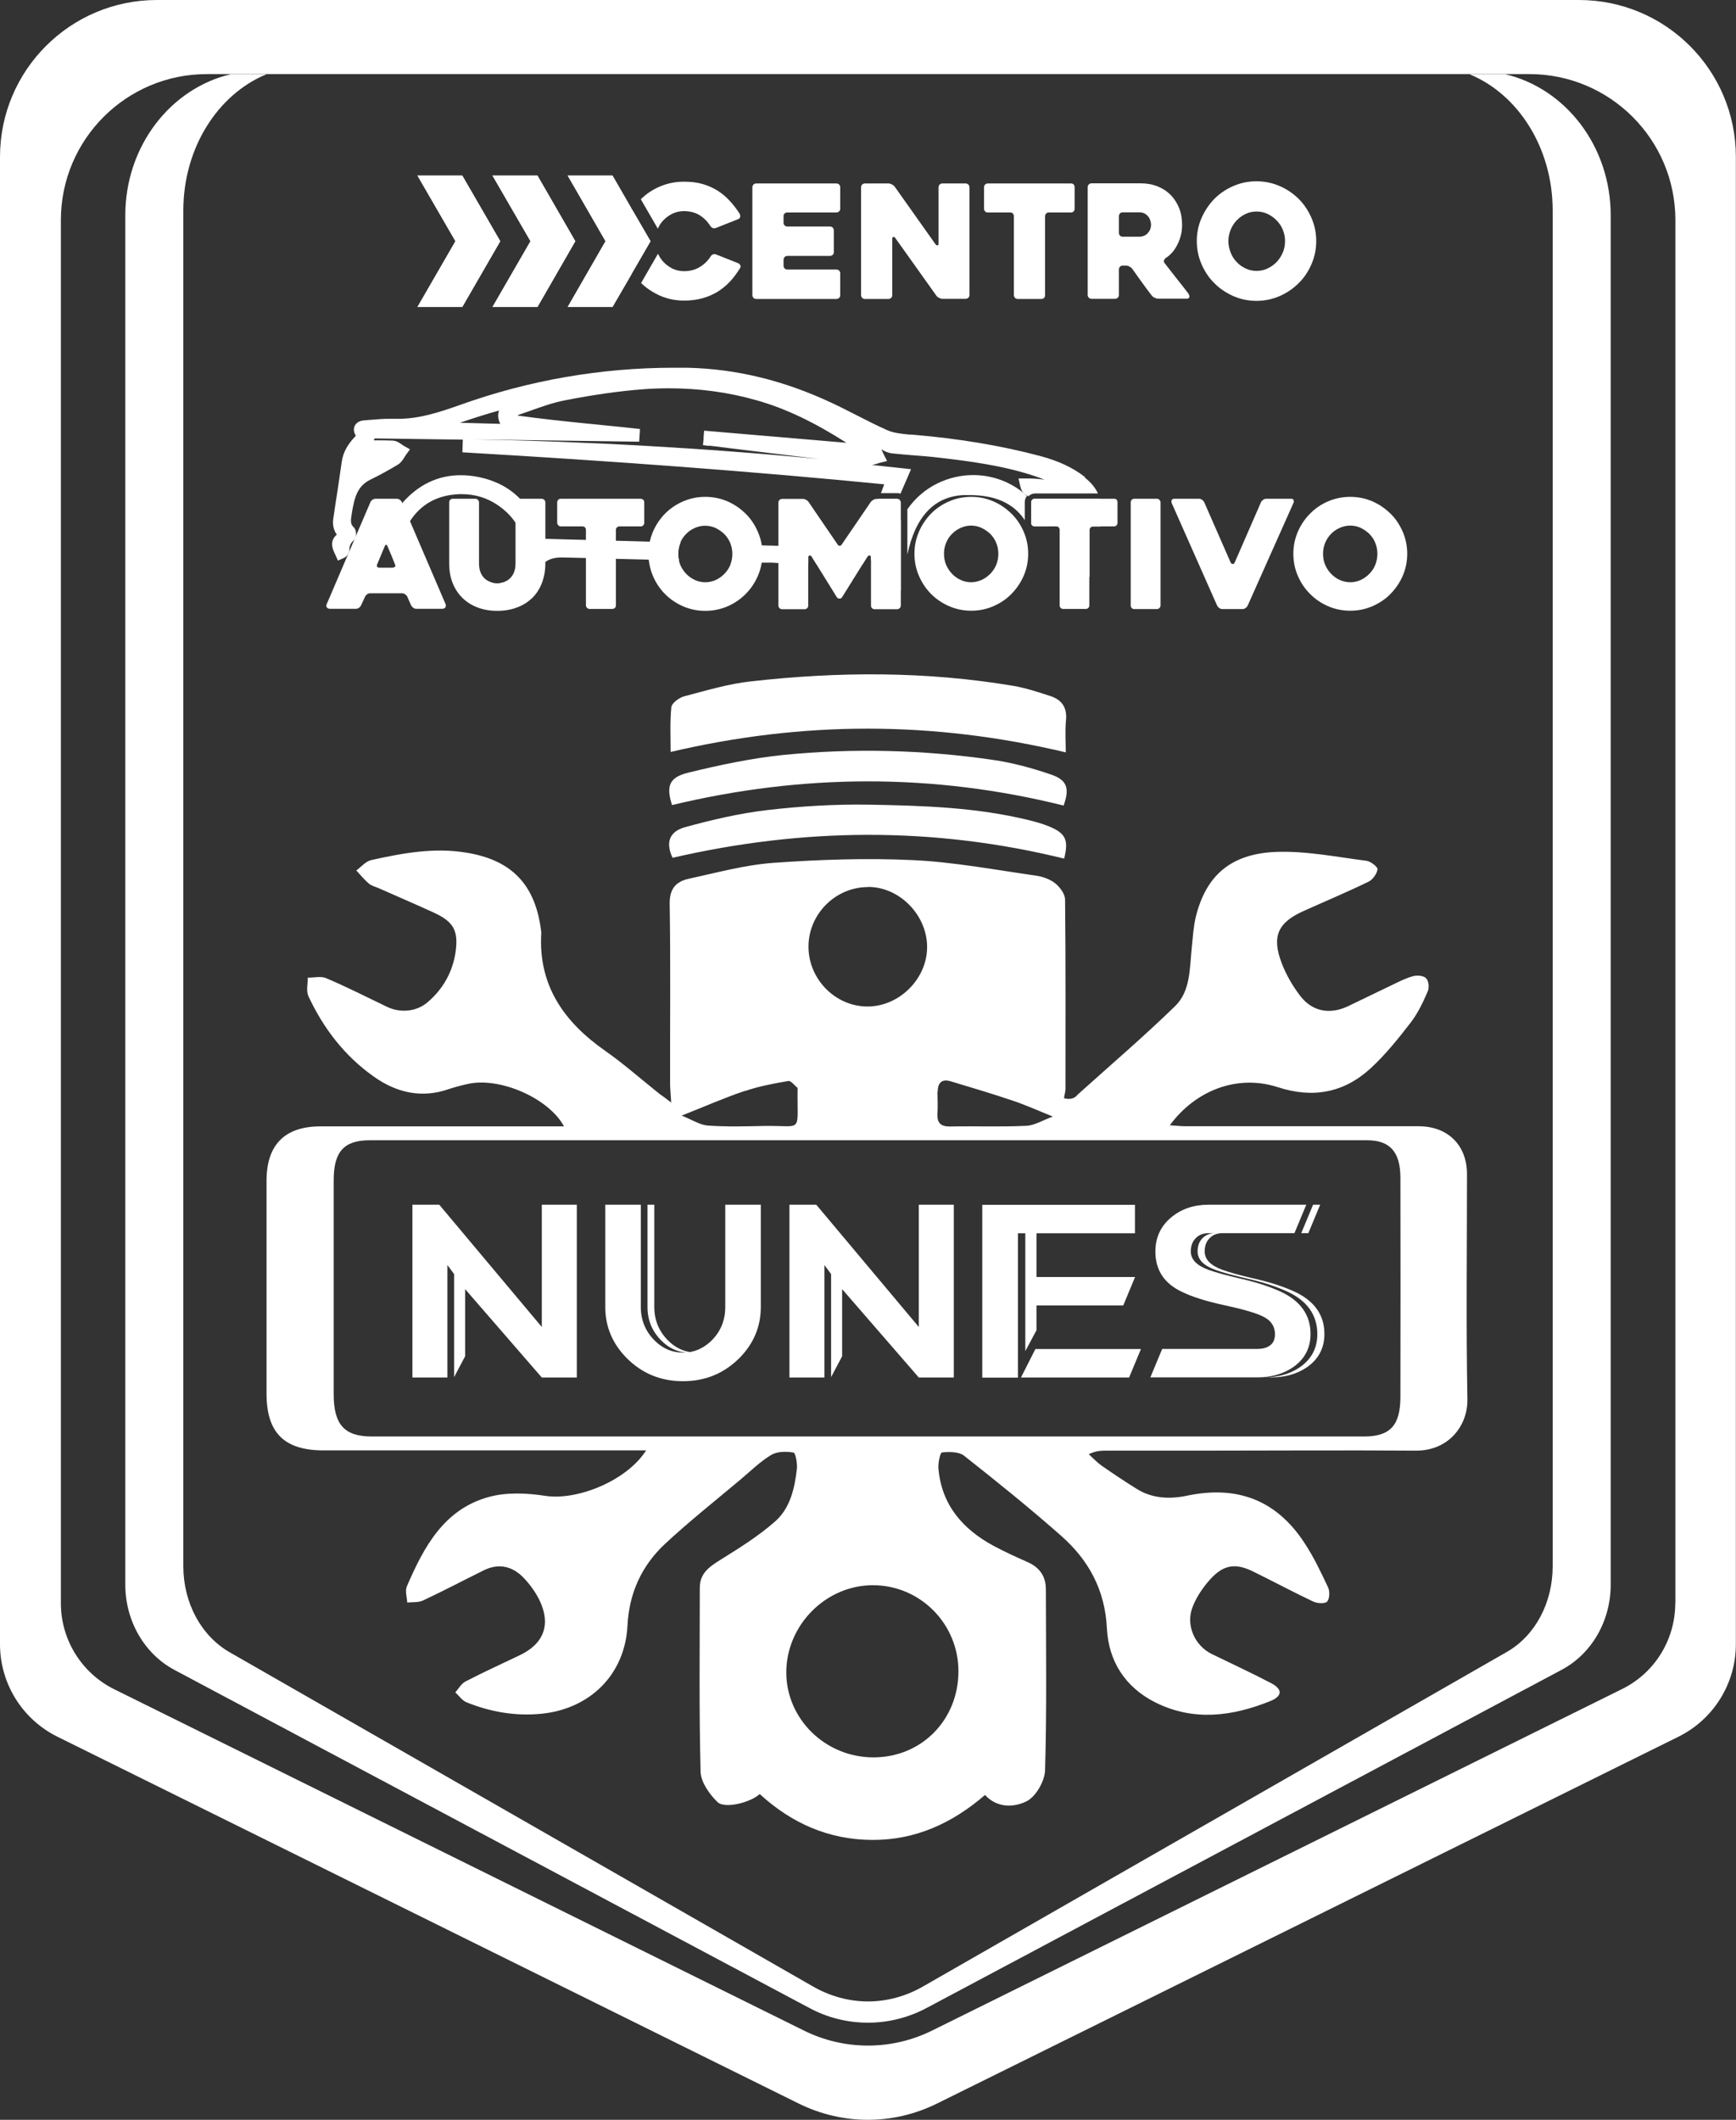 <?xml version="1.0" encoding="UTF-8"?><svg id="Layer_1" xmlns="http://www.w3.org/2000/svg" viewBox="0 0 127.46 155.64"><rect x="0" y="0" width="127.46" height="155.64" fill="#333333" stroke="none"/><defs><style>.cls-1{fill:#fff;}</style></defs><path class="cls-1" d="m33.35,93.56l-.5-.68v8.26h-2.57v-12.69h1.97l7.53,8.98v-8.98h2.57v12.69h-2.57l-5.63-6.49v4.93l-.81,1.53v-7.55Z"/><path class="cls-1" d="m50.65,99.27c.59-.1,1.12-.38,1.6-.85.67-.67,1-1.49,1-2.46v-7.51h2.61v7.51c0,1.45-.53,2.7-1.58,3.76-1.13,1.12-2.5,1.69-4.13,1.69s-3-.56-4.13-1.69c-1.05-1.06-1.58-2.31-1.58-3.76v-7.51h2.61v7.51c0,.97.34,1.79,1.01,2.46.6.6,1.29.89,2.08.89.08,0,.17,0,.25,0-.69-.06-1.31-.35-1.84-.89-.67-.67-1.01-1.49-1.01-2.46v-7.51h.5v7.51c0,.97.34,1.79,1.01,2.46.47.47,1,.75,1.59.85Z"/><path class="cls-1" d="m61.03,93.56l-.5-.68v8.26h-2.57v-12.69h1.97l7.53,8.98v-8.98h2.57v12.69h-2.57l-5.63-6.49v4.93l-.81,1.53v-7.55Z"/><path class="cls-1" d="m75.29,90.55h-.55v10.6h-2.62v-12.69h11.21v2.09h-7.23v3.21h7.24l-.87,2.09h-6.37v1.82l-.82,1.53v-8.65Zm.73,8.5l-1.06,2.09h7.94l.87-2.09h-7.75Z"/><path class="cls-1" d="m95.91,88.45l-.87,2.09h-6.29c-.4,0-.72.12-.96.37-.24.24-.36.57-.36.97,0,.59.43,1.03,1.29,1.35.52.19,1.32.41,2.4.66,1.09.25,2.02.55,2.81.9,1.55.69,2.32,1.77,2.29,3.23-.02.98-.44,1.77-1.26,2.35-.74.51-1.62.76-2.65.76h-7.85l.87-2.09h6.98c.38,0,.68-.08.9-.23.26-.17.39-.44.4-.81.01-.63-.31-1.09-.96-1.38-.54-.25-1.46-.51-2.76-.79-1.29-.28-2.33-.6-3.11-.98-1.3-.61-1.95-1.6-1.95-2.96,0-1.04.4-1.89,1.2-2.54.74-.6,1.65-.9,2.72-.9h7.16Zm-6.14,2.09c-.4,0-.72.12-.96.37-.24.24-.36.57-.36.97,0,.59.43,1.03,1.29,1.35.52.19,1.32.41,2.4.66,1.09.25,2.02.55,2.81.9,1.55.69,2.32,1.77,2.29,3.23-.02.98-.44,1.77-1.26,2.35-.74.51-1.62.76-2.65.76h-.52c1.03,0,1.91-.25,2.65-.76.82-.58,1.24-1.36,1.26-2.35.02-1.46-.74-2.54-2.29-3.23-.79-.35-1.72-.65-2.81-.9-1.09-.25-1.89-.47-2.4-.66-.86-.31-1.29-.76-1.29-1.35,0-.41.12-.73.36-.97.24-.25.56-.37.96-.37h.52Zm6.64-2.09h.52l-.87,2.09h-.52l.87-2.09Z"/><path class="cls-1" d="m79.64,35.01c-.86-.67-1.91-1.16-3.2-1.51-2.92-.78-6.02-1.3-9.49-1.59h-.17c-.56-.06-1.14-.11-1.6-.31-.77-.34-1.54-.73-2.28-1.11-.58-.29-1.17-.6-1.77-.88-3.57-1.68-7.07-2.53-10.69-2.61-.33,0-.66,0-1,0-2.64,0-5.28.23-7.89.68-2.61.45-5.2,1.13-7.74,2.04-1.58.56-3.02,1.03-4.57,1.03-.12,0-.23,0-.35,0-.11,0-.22,0-.34,0-.42,0-.84.03-1.25.07-.16.01-.32.02-.49.04-.15,0-.57.04-.75.38-.07.12-.15.37.04.71,0,.01.02.03.02.04,0,.02-.04.06-.1.12-.54.58-.84,1.15-.93,1.81-.09.66-.2,1.32-.29,1.98-.12.74-.23,1.5-.34,2.26-.04.32.02.77.27,1.09-.57.49-.3,1.08-.15,1.4l.04.08.19.43.43-.19c.24-.11.4-.34.41-.6,0-.29.1-.49.29-.67.16-.14.2-.35.2-.5,0-.15-.03-.36-.19-.51-.22-.21-.21-.44-.13-.94.19-1.18.4-2.06,1.37-2.53.66-.32,1.35-.7,2.03-1.11.23-.14.36-.36.47-.53.03-.06.07-.11.1-.16l.31-.43-.46-.26c-.05-.03-.1-.06-.15-.1-.17-.12-.37-.26-.65-.28-.29-.01-.6-.02-.99-.02-.14,0-.27,0-.41,0l.07-.14,6.47.09-.03.93c11.36.66,21.5,1.42,30.97,2.35l-.24.65h1.21c.07,0,.15,0,.22.04l.02-.04.51-1.18.25-.58-.63-.07c-.74-.08-1.49-.16-2.23-.24.12-.02.24-.06.35-.09.06-.02.12-.04.18-.06l.57-.14-.26-.52c-.03-.06-.06-.13-.09-.19-.02-.05-.05-.1-.07-.15.02.01.04.03.07.04.17.1.44.23.73.26.48.05.96.09,1.44.13.65.05,1.32.1,1.97.18,2.28.26,4.71.58,7.04,1.35.24.08.48.17.73.27-.42-.06-.82-.09-1.24-.09h-.67s.13.57.13.57c.05.21.14.47.39.62.07.04.13.08.2.12.15-.14.32-.21.51-.21h4.6c-.19-.42-.5-.8-.93-1.14Zm-45.87-3.97c.96-.33,1.91-.63,2.87-.9-.06.17-.07.33-.06.45.01.2.07.37.15.53l-2.96-.08Zm18.28,1.68l.44.05c.31.04.63.08.95.12l1.81.22c1.61.2,3.25.39,4.89.59-8.5-.81-17.05-1.29-25.48-1.44l12.27.17.06-.93c-.83-.1-1.68-.18-2.49-.26-.53-.06-1.06-.11-1.59-.16-1.47-.15-3.17-.33-4.85-.56-.01,0-.03-.02-.05-.03.01,0,.02-.02.03-.02.24-.08.51-.18.78-.27.89-.32,1.81-.65,2.72-.82,2.12-.41,3.97-.67,5.67-.8.64-.05,1.28-.07,1.91-.07,2.21,0,4.38.29,6.43.88,2.1.59,4.22,1.6,6.6,3.12l-9.99-.85-.46-.04-.04.46v.15s-.05.45-.05.45l.45.06Zm13.83,3.91h-1.39l-1.45,3.81h0c-.25-.03-.51-.07-.76-.1-.56-.07-1.13-.15-1.71-.16-1.14-.04-2.28-.07-3.41-.11-.15,0-.31,0-.47-.01-.25,0-.5-.01-.75-.02h-.07l-1.52-.05h-.48s0,1.27,0,1.27h.46s1.61.05,1.61.05h.75s.47.03.47.03l2.19.05v-.49c0-.07.03-.11.1-.12.07,0,.12.02.15.08l.34.55h.11c.37.01.73.01,1.09.01.31,0,.62,0,.93,0h1.27l.35-.56c.04-.06.1-.08.16-.08.07,0,.1.05.1.12v.26l.04-.09,1.92-4.42s-.02,0-.03,0Zm14.85,0h-4.76s-.04,0-.06,0c.07.04.14.08.21.13.97.58,1.97,1.17,2.99,1.72.18.1.37.21.41.25,0,.01.01.1-.03.4,0,.04,0,.07-.01.11-.25-.1-.49-.19-.71-.29-.19-.08-.36-.13-.51-.13-.18,0-.34.06-.45.17v1.58c.04.16.09.32.14.47.05.17.1.35.15.52l.08.29.3.04.11.02h.11s.01.01.01.01h0s-.2.51-.2.51l.52.13c.12.03.23.05.33.05.29,0,.49-.11.64-.25v-3.44c0-.07.02-.14.07-.19.05-.05.12-.07.19-.07h.53c0-.24,0-.49.01-.73,0-.17,0-.35,0-.52,0-.28-.02-.54-.08-.78Z"/><path class="cls-1" d="m49.95,39.87c-.1.25-.15.52-.15.79,0,.17.02.33.06.49h-.37c-.62-.02-1.25-.04-1.87-.06-.81-.02-1.62-.04-2.42-.06-.73-.02-1.46-.04-2.19-.06-.56-.01-1.12-.03-1.68-.04h-.1c-.49,0-.86.1-1.18.32-.04.02-.07.05-.11.08-.11.08-.22.15-.35.22-.06.03-.12.07-.19.11l-.68.39-.02-.79c-.04-1.13-.32-2.08-.84-2.87-.35-.52-.8-.96-1.37-1.34-.77-.51-1.64-.77-2.6-.77-.15,0-.3,0-.45.02-1.44.12-2.56.77-3.33,1.95-.25.38-.46.81-.64,1.31l-.11.31h-1.25l.16-.59c.2-.75.56-1.48,1.01-2.05.08-.11.17-.21.26-.3,1.18-1.35,2.62-2.04,4.29-2.04.45,0,.92.05,1.39.15,1.2.26,2.19.79,2.95,1.57.7.72,1.22,1.65,1.51,2.79.02.08.04.12.05.14.02,0,.07.01.15.02.06,0,.12,0,.17,0,.99.03,1.98.06,2.96.08.73.02,1.46.04,2.19.06.83.02,1.66.05,2.5.07.6.01,1.21.03,1.82.05h.44s0,.03,0,.04Z"/><path class="cls-1" d="m66.14,38.2v5.12l-.16.89-.38-3.1c-.12-.98.08-2,.54-2.91Z"/><path class="cls-1" d="m75.39,36.43c-.1.13-.15.28-.15.45v1.31c-.81-1.23-2.16-1.84-4.05-1.84-.14,0-.29,0-.44,0-2.15.1-3.54,1.57-4.13,4.37v-3.33c.56-.8,1.32-1.47,2.23-1.91.81-.39,1.7-.6,2.6-.6,1.47,0,2.87.54,3.95,1.53Z"/><path class="cls-1" d="m75.78,38.57c-.05-.05-.07-.11-.07-.19v-1.5s0-.08.02-.12c.5.53.9,1.19,1.17,1.89h-.93c-.07,0-.14-.03-.19-.08Z"/><path class="cls-1" d="m32.73,44.39l-2.63-6.13-.57-1.33-.03-.07c-.03-.07-.08-.12-.15-.17-.07-.05-.15-.07-.22-.07h-1.55c-.08,0-.16.02-.23.07-.07.05-.12.1-.15.17l-3.21,7.49c-.03.06-.04.11-.03.15,0,.05.02.08.05.11.02.03.06.05.1.07.04.01.08.02.12.02h1.9c.07,0,.15-.02.22-.07.07-.05.12-.1.15-.17l.31-.66c.03-.07.08-.12.15-.17.07-.05.15-.07.23-.07h2.33c.07,0,.15.02.22.07.07.05.13.11.16.17l.29.66c.04.07.09.12.16.17.07.05.15.07.22.07h1.89c.12,0,.2-.04.24-.11.04-.07.05-.14.02-.21Zm-3.73-2.78s-.08.07-.16.07h-.98c-.08,0-.14-.02-.17-.07-.03-.05-.03-.1,0-.17l.56-1.34c.03-.07.06-.1.1-.1s.07.03.1.1c.09.22.18.44.29.69.1.25.19.46.26.65.04.07.04.13,0,.17Z"/><path class="cls-1" d="m39.96,36.7c-.05-.05-.11-.08-.19-.08h-1.66c-.07,0-.14.03-.19.08s-.07.11-.07.19v4.48c0,.29-.05.52-.14.72-.09.19-.21.33-.34.44-.14.11-.28.18-.44.23-.15.04-.29.07-.42.07s-.27-.02-.42-.07c-.15-.05-.3-.12-.44-.23-.14-.11-.25-.25-.34-.44-.09-.19-.14-.43-.14-.72v-4.48c0-.07-.03-.14-.08-.19-.05-.05-.11-.08-.18-.08h-1.67c-.07,0-.14.03-.19.08-.05.05-.07.11-.07.19v4.48c0,.52.08,1,.25,1.43.17.43.41.79.72,1.1.31.3.68.54,1.11.7.44.17.92.25,1.45.25s1.01-.08,1.45-.25c.44-.16.81-.4,1.12-.7.31-.3.54-.67.71-1.1.16-.43.25-.9.25-1.43v-4.48c0-.07-.03-.14-.08-.19Z"/><path class="cls-1" d="m47.21,36.69c-.05-.05-.11-.07-.19-.07h-5.84c-.07,0-.14.02-.19.07-.05.06-.08.12-.08.19v1.5c0,.07.03.14.08.19.05.05.11.08.19.08h1.57c.08,0,.15.02.2.07.05.05.07.12.07.19v5.53c0,.07.03.14.08.19.05.05.11.08.19.08h1.66c.08,0,.15-.03.2-.08.05-.05.07-.11.07-.19v-5.53c0-.07.03-.14.08-.19.05-.05.11-.07.19-.07h1.55c.08,0,.15-.03.19-.08.05-.05.07-.11.07-.19v-1.5c0-.07-.02-.14-.07-.19Z"/><path class="cls-1" d="m55.93,40.03c-.05-.35-.15-.67-.29-.99-.22-.51-.52-.96-.9-1.33s-.82-.68-1.33-.9c-.51-.22-1.05-.33-1.63-.33s-1.11.11-1.62.33c-.51.22-.95.52-1.33.9-.37.38-.67.82-.89,1.33-.1.24-.18.49-.24.74-.06.29-.09.58-.09.88,0,.15,0,.29.02.44.05.42.15.81.31,1.19.22.51.52.96.89,1.33.38.38.82.68,1.33.9.51.22,1.05.33,1.62.33s1.12-.11,1.63-.33c.51-.22.95-.52,1.33-.9s.68-.82.9-1.33c.14-.31.23-.64.29-.99.03-.21.05-.42.05-.64s-.01-.43-.05-.64Zm-2.3,1.43c-.1.25-.25.47-.43.66-.19.19-.4.35-.64.46-.24.11-.51.17-.78.17s-.53-.06-.77-.17c-.24-.11-.46-.27-.64-.46-.18-.19-.32-.41-.43-.66-.04-.1-.07-.2-.09-.3-.04-.16-.06-.32-.06-.49,0-.27.05-.54.15-.79,0,0,0-.01,0-.02.1-.24.24-.46.42-.64.18-.19.39-.34.64-.45.24-.11.5-.17.77-.17s.53.06.78.17c.24.12.45.27.64.45.18.19.33.41.43.66.1.25.15.52.15.79s-.05.55-.15.8Z"/><path class="cls-1" d="m66.07,36.7s-.09-.07-.15-.07c0,0-.02,0-.03,0h-1.54c-.07,0-.15.02-.23.07-.08.05-.15.1-.19.16l-2.13,3.12c-.04.06-.08.09-.15.09s-.11-.03-.15-.09l-2.13-3.12c-.04-.06-.09-.11-.18-.16-.08-.04-.15-.07-.23-.07h-1.54c-.07,0-.14.03-.19.08s-.08.11-.08.19v7.56c0,.07.03.14.08.19s.11.08.19.08h1.66c.07,0,.14-.03.19-.08.05-.05.07-.11.07-.19v-3.56c0-.07.03-.11.1-.12.07,0,.12.02.15.08l.34.55,1.52,2.45c.04.06.11.09.19.09s.14-.03.18-.09l1.52-2.44.35-.56c.04-.06.1-.08.16-.08.07,0,.1.05.1.12v3.56c0,.07.02.14.07.19s.12.08.19.08h1.66c.07,0,.14-.03.19-.08s.08-.11.08-.19v-7.56c0-.07-.03-.14-.08-.19Z"/><path class="cls-1" d="m75.16,39.04c-.22-.51-.52-.96-.9-1.33s-.82-.68-1.33-.9c-.51-.22-1.05-.33-1.62-.33s-1.12.11-1.62.33c-.51.22-.96.52-1.33.9s-.67.82-.89,1.33c-.22.51-.33,1.05-.33,1.62s.11,1.12.33,1.62c.22.51.52.96.89,1.33s.82.68,1.33.9c.51.22,1.05.33,1.62.33s1.12-.11,1.62-.33c.51-.22.96-.52,1.33-.9s.68-.82.9-1.33c.22-.51.33-1.05.33-1.62s-.11-1.12-.33-1.62Zm-2.01,2.42c-.1.25-.25.47-.43.66-.19.19-.4.35-.65.46s-.5.17-.77.17-.53-.06-.77-.17c-.24-.11-.46-.27-.64-.46-.18-.19-.32-.41-.43-.66-.1-.25-.15-.51-.15-.8s.05-.54.15-.79c.1-.25.24-.48.43-.66.18-.19.39-.34.64-.45.24-.11.5-.17.77-.17s.53.06.77.17c.24.12.46.27.65.45.18.19.33.41.43.66.1.25.15.52.15.79s-.05.55-.15.8Z"/><path class="cls-1" d="m82,36.69c-.05-.05-.11-.07-.19-.07h-5.84s-.04,0-.06,0c-.05,0-.09.03-.13.07-.02.02-.04.05-.05.07-.01.04-.02.07-.02.12v1.5c0,.07.02.14.07.19s.12.08.19.08h1.57c.08,0,.15.02.19.07.05.05.07.12.07.19v5.53c0,.07.02.14.07.19.05.05.12.08.19.08h1.66c.08,0,.15-.03.19-.08.05-.05.07-.11.07-.19v-5.53c0-.07.02-.14.07-.19.05-.05.12-.07.19-.07h1.55c.08,0,.15-.03.19-.08.05-.05.07-.11.07-.19v-1.5c0-.07-.02-.14-.07-.19Z"/><path class="cls-1" d="m85.13,36.7c-.05-.05-.11-.08-.19-.08h-1.66c-.08,0-.15.03-.19.08-.05.05-.07.11-.07.19v7.56c0,.07.02.14.07.19.05.05.11.08.19.08h1.66c.07,0,.14-.03.19-.08.05-.05.08-.11.08-.19v-7.56c0-.07-.03-.14-.08-.19Z"/><path class="cls-1" d="m94.98,36.71c-.03-.06-.09-.09-.17-.09h-1.84c-.07,0-.15.02-.22.07-.07.05-.12.11-.16.17l-1.94,4.45c-.04.07-.08.1-.14.1-.06,0-.11-.03-.15-.1l-1.95-4.45c-.04-.07-.09-.12-.16-.17-.07-.05-.15-.07-.22-.07h-1.81c-.09,0-.16.03-.19.1-.03.07-.03.14,0,.22l3.34,7.54c.04.07.09.12.16.17.07.05.15.07.22.07h1.47c.07,0,.15-.02.22-.07.07-.05.12-.1.16-.17l3.38-7.58c.03-.06.02-.12-.01-.18Z"/><path class="cls-1" d="m102.99,39.04c-.22-.51-.52-.96-.9-1.33s-.82-.68-1.33-.9c-.51-.22-1.05-.33-1.62-.33s-1.12.11-1.63.33c-.51.22-.95.52-1.32.9-.38.38-.68.82-.9,1.33-.22.51-.33,1.05-.33,1.62s.11,1.12.33,1.62c.22.51.52.96.9,1.33.37.38.82.68,1.32.9.51.22,1.05.33,1.63.33s1.11-.11,1.62-.33c.51-.22.96-.52,1.33-.9s.68-.82.9-1.33c.22-.51.33-1.05.33-1.62s-.11-1.12-.33-1.62Zm-2.01,2.42c-.1.25-.24.47-.43.66-.18.19-.4.35-.64.46s-.5.17-.77.17-.53-.06-.78-.17c-.24-.11-.45-.27-.64-.46-.18-.19-.32-.41-.43-.66-.1-.25-.15-.51-.15-.8s.05-.54.15-.79c.1-.25.25-.48.43-.66.18-.19.39-.34.64-.45.24-.11.5-.17.78-.17s.53.06.77.17c.24.12.46.27.64.45.19.19.33.41.43.66.1.25.15.52.15.79s-.05.55-.15.8Z"/><polygon class="cls-1" points="36.73 17.71 33.94 22.54 30.65 22.54 33.44 17.71 30.65 12.89 33.94 12.89 36.73 17.71"/><polygon class="cls-1" points="36.73 17.71 33.94 22.54 30.65 22.54 33.44 17.71 30.65 12.89 33.94 12.89 36.73 17.71"/><polygon class="cls-1" points="42.24 17.71 39.46 22.54 36.16 22.54 38.95 17.71 36.16 12.89 39.46 12.89 42.24 17.71"/><polygon class="cls-1" points="42.24 17.71 39.46 22.54 36.16 22.54 38.95 17.71 36.16 12.89 39.46 12.89 42.24 17.71"/><polygon class="cls-1" points="47.76 17.71 46.42 20.02 46.34 20.18 44.97 22.54 41.68 22.54 44.46 17.71 41.68 12.89 44.97 12.89 46.31 15.21 46.42 15.41 47.76 17.71"/><polygon class="cls-1" points="47.76 17.71 46.42 20.02 46.34 20.18 44.97 22.54 41.68 22.54 44.46 17.71 41.68 12.89 44.97 12.89 46.31 15.21 46.42 15.41 47.76 17.71"/><path class="cls-1" d="m54.33,15.73c-.22-.35-.47-.68-.74-.97-.27-.3-.57-.55-.9-.76-.33-.21-.7-.37-1.11-.49s-.87-.17-1.38-.17c-.62,0-1.19.12-1.74.35-.54.23-1.01.54-1.41.94l1.25,2.16c.1-.23.23-.44.4-.61.19-.2.42-.37.67-.49.26-.12.54-.19.83-.19.45,0,.83.1,1.15.29.31.19.59.46.81.81.04.06.09.11.17.14.07.03.15.03.23,0l1.64-.65c.07-.03.12-.08.14-.15.02-.07.01-.13-.02-.2Zm.02,3.75c-.02-.07-.07-.11-.14-.15l-1.64-.65c-.07-.03-.15-.03-.22,0-.07.03-.13.07-.17.14-.2.32-.47.59-.81.79-.34.21-.73.3-1.15.3-.29,0-.57-.06-.83-.18-.26-.13-.48-.29-.67-.49-.17-.18-.3-.38-.41-.61l-1.24,2.15c.4.39.88.7,1.41.94.54.23,1.12.35,1.74.35.5,0,.95-.06,1.35-.17.41-.11.78-.28,1.12-.48.33-.21.64-.46.91-.75.27-.29.51-.62.74-.99.04-.07.05-.14.02-.2Zm-7.93-4.08c-.12.19-.23.39-.32.61-.23.53-.35,1.1-.35,1.7s.11,1.17.35,1.7c.09.22.2.42.32.61l1.33-2.31-1.33-2.31Z"/><path class="cls-1" d="m57.61,15.68c.05-.06.12-.08.2-.08h3.6c.08,0,.15-.03.2-.08.06-.05.08-.12.08-.2v-1.57c0-.07-.02-.14-.08-.2-.05-.05-.12-.08-.2-.08h-5.89c-.07,0-.14.03-.2.08-.05.06-.08.12-.08.2v7.92c0,.07.03.14.08.2.06.05.12.08.2.08h5.89c.08,0,.15-.03.2-.08.06-.06.08-.12.08-.2v-1.6c0-.08-.02-.15-.08-.2-.05-.06-.12-.08-.2-.08h-3.6c-.08,0-.15-.03-.2-.08-.06-.06-.08-.12-.08-.2v-.44c0-.07.03-.14.08-.2.05-.05.12-.08.2-.08h3.13c.08,0,.15-.03.2-.08.06-.05.08-.12.08-.2v-1.6c0-.07-.03-.14-.08-.2-.05-.05-.12-.08-.2-.08h-3.13c-.08,0-.15-.03-.2-.08-.06-.06-.08-.12-.08-.2v-.49c0-.07.03-.14.08-.2Z"/><path class="cls-1" d="m71.09,13.55c-.05-.05-.12-.08-.19-.08h-1.71c-.08,0-.15.03-.2.08-.06.06-.08.12-.08.2v4.14c0,.07-.02.12-.07.13-.05,0-.1-.02-.15-.08l-3.01-4.25c-.05-.06-.11-.11-.2-.15-.08-.04-.16-.07-.24-.07h-1.74c-.07,0-.14.03-.2.08-.05.06-.08.12-.08.2v7.92c0,.07.03.14.08.2.05.05.12.08.2.08h1.73c.07,0,.14-.03.2-.08.06-.06.08-.12.08-.2v-4.14c0-.08.03-.12.07-.13.05-.01.1,0,.15.07l3.02,4.24c.05.07.11.12.2.16s.16.07.24.07h1.71c.07,0,.14-.03.2-.08.05-.06.08-.12.08-.2v-7.92c0-.07-.03-.14-.08-.2Z"/><path class="cls-1" d="m78.84,13.55c-.05-.05-.12-.08-.2-.08h-6.11c-.08,0-.15.03-.2.08-.06.06-.08.12-.08.2v1.57c0,.08.02.15.08.2.05.06.12.08.2.08h1.64c.08,0,.15.02.2.08.05.06.07.12.07.2v5.79c0,.07.03.14.08.2.06.05.12.08.2.08h1.74c.08,0,.15-.03.2-.08.05-.06.07-.12.07-.2v-5.79c0-.07.03-.14.08-.2.05-.06.12-.08.2-.08h1.62c.08,0,.15-.03.2-.08.05-.05.07-.12.07-.2v-1.57c0-.07-.02-.14-.07-.2Z"/><path class="cls-1" d="m87.3,21.62c-.25-.34-.54-.71-.87-1.12-.32-.41-.63-.81-.93-1.19-.04-.06-.06-.13-.04-.19s.06-.12.12-.17c.18-.11.35-.26.5-.43s.27-.37.38-.59c.11-.22.19-.44.25-.69.06-.24.08-.49.08-.74,0-.45-.07-.86-.22-1.23s-.36-.69-.62-.96c-.27-.27-.59-.48-.97-.63s-.79-.22-1.24-.22h-3.6c-.07,0-.14.03-.2.08-.05.06-.08.12-.08.2v7.92c0,.07.03.14.08.2.06.05.12.08.2.08h1.73c.07,0,.14-.03.2-.08.05-.06.08-.12.08-.2v-1.88c0-.07.03-.14.08-.2.06-.05.12-.08.2-.08h.25c.08,0,.16.02.24.07.08.04.15.09.2.15.24.34.48.67.72,1.01.24.33.48.66.73.98.05.06.11.11.2.15.09.04.17.07.25.07h2.15c.07,0,.13-.04.15-.11.02-.07,0-.14-.04-.2Zm-2.87-4.73c-.06.11-.13.2-.21.28-.08.07-.17.13-.28.16-.1.04-.19.05-.29.05h-1.22c-.07,0-.14-.02-.2-.08-.05-.06-.08-.12-.08-.2v-1.23c0-.07.03-.14.08-.2.06-.06.12-.08.2-.08h1.22c.16,0,.29.03.41.1s.2.15.27.24c.07.09.11.2.14.3.03.1.04.19.04.27,0,.15-.03.27-.08.38Z"/><path class="cls-1" d="m96.29,16c-.23-.53-.54-1-.94-1.4-.4-.39-.86-.71-1.4-.94-.53-.23-1.1-.35-1.7-.35s-1.17.12-1.7.35c-.53.23-1,.55-1.39.94-.39.4-.7.87-.94,1.4-.23.53-.35,1.1-.35,1.7s.12,1.17.35,1.7c.23.53.54,1,.94,1.39.39.4.86.71,1.39.95.53.23,1.1.35,1.7.35s1.17-.12,1.7-.35c.53-.23,1-.55,1.4-.95.4-.39.71-.86.94-1.39.23-.53.35-1.1.35-1.7s-.12-1.17-.35-1.7Zm-2.1,2.53c-.11.26-.26.5-.45.7-.19.2-.42.36-.67.48-.25.12-.52.18-.81.18s-.56-.06-.81-.18c-.25-.12-.48-.28-.66-.48-.19-.2-.34-.44-.44-.7s-.16-.54-.16-.83.06-.56.16-.82c.11-.27.26-.5.44-.69.19-.2.41-.36.66-.48.25-.12.52-.18.81-.18s.56.06.81.18c.25.12.48.28.67.48.19.2.35.43.45.69.11.27.16.54.16.82,0,.29-.05.57-.16.83Z"/><path class="cls-1" d="m112.29,5.26H15.17c-6.02,0-10.9,4.89-10.9,10.9v101.55c0,2.77,1.54,5.26,4.03,6.49l50.62,25.06c1.49.73,3.14,1.12,4.8,1.12s3.32-.39,4.8-1.12l50.63-25.06c2.49-1.23,4.02-3.71,4.02-6.49V16.16c0-6.01-4.89-10.9-10.9-10.9Zm10.72,112.46c0,2.68-1.51,5.13-3.92,6.31l-50.63,25.06c-1.49.74-3.1,1.11-4.72,1.11s-3.23-.37-4.72-1.11l-50.62-25.05c-2.4-1.19-3.93-3.64-3.93-6.32V16.16c0-5.92,4.8-10.72,10.72-10.72h97.11c5.91,0,10.72,4.79,10.72,10.72v101.55ZM115.94,0H11.52C5.16,0,0,5.16,0,11.52v109.2c0,2.88,1.63,5.51,4.21,6.79l54.44,26.94c1.6.79,3.34,1.19,5.07,1.19s3.47-.4,5.07-1.19l54.45-26.94c2.58-1.28,4.21-3.91,4.21-6.79V11.52c0-6.37-5.16-11.52-11.52-11.52Zm7.06,117.71c0,2.68-1.51,5.13-3.92,6.31l-50.63,25.06c-1.49.74-3.1,1.11-4.72,1.11s-3.23-.37-4.72-1.11l-50.62-25.05c-2.4-1.19-3.93-3.64-3.93-6.32V16.16c0-5.92,4.8-10.72,10.72-10.72h97.11c5.91,0,10.72,4.79,10.72,10.72v101.55Z"/><path class="cls-1" d="m118.26,15.81v100.54c0,2.66-1.39,5.07-3.6,6.25l-46.59,24.81c-1.36.73-2.85,1.1-4.34,1.1s-2.98-.36-4.34-1.1l-46.58-24.8c-2.21-1.18-3.61-3.6-3.61-6.26V15.81c0-5.08,3.32-9.32,7.74-10.36h2.63c-3.56,1.46-6.11,5.39-6.11,10.01v99.53c0,2.69,1.3,5.1,3.38,6.31l42.85,24.55c1.25.72,2.65,1.1,4.04,1.1s2.79-.38,4.04-1.1l42.86-24.56c2.08-1.19,3.37-3.6,3.37-6.3V15.46c0-4.62-2.55-8.55-6.11-10.01h2.63c4.42,1.04,7.74,5.28,7.74,10.36Z"/><path class="cls-1" d="m107.71,86.22c0-2.14-1.4-3.53-3.57-3.53-5.69,0-11.39,0-17.08,0-.36,0-.72-.04-1.17-.07,1.93-2.62,5.01-3.74,7.92-2.8,2.58.84,4.85.42,6.81-1.37,1.1-1.01,2.06-2.21,2.97-3.39.52-.68.9-1.49,1.24-2.28.12-.26.07-.76-.12-.95-.18-.2-.65-.24-.95-.16-.52.14-1.02.39-1.51.63-1.1.52-2.2,1.07-3.3,1.59-1.31.61-2.58.39-3.47-.75-.56-.73-1.04-1.55-1.37-2.41-.76-1.98-.29-3,1.62-3.85,1.58-.71,3.18-1.38,4.74-2.14.32-.15.62-.58.67-.91.03-.17-.5-.59-.81-.63-2.22-.28-4.46-.74-6.67-.65-3.33.14-5.12,1.77-5.86,4.76-.18.75-.22,1.53-.3,2.29-.16,1.5-.08,3.16-1.22,4.27-2.27,2.21-4.68,4.27-7.17,6.51-.05.07-.11.13-.16.16-.33.24-.76.11-.83.09.04-.27.11-.48.11-.69,0-4.63.02-9.26-.03-13.89,0-.41-.38-.92-.73-1.2-.38-.3-.92-.49-1.41-.56-3.02-.43-6.03-1-9.05-1.14-3.39-.16-6.81-.04-10.21.2-2.09.15-4.16.72-6.23,1.17-.93.2-1.42.73-1.4,1.84.07,4.4.02,8.81.03,13.22,0,.33.04.67.08,1.37q-.51-.4-.85-.63c-1.44-1.15-2.67-2.24-4-3.17-3.01-2.11-4.91-4.78-4.69-8.62v-.09c-.4-3.46-2.14-5.3-5.52-5.84-2.36-.39-4.67.04-6.97.55-.4.09-.73.5-1.09.76.3.33.59.68.93.97.18.16.46.22.69.32,1.35.6,2.71,1.18,4.06,1.8,1.46.67,1.83,1.32,1.61,2.9-.22,1.47-.92,2.72-2.05,3.68-.82.71-2.01.81-2.99.34-1.48-.71-2.95-1.46-4.46-2.1-.38-.17-.89-.03-1.35-.04,0,.45-.13.97.04,1.35,1.1,2.37,2.67,4.41,4.81,5.92,1.65,1.17,3.49,1.61,5.48.92.46-.15.93-.28,1.4-.38,2.33-.54,5.95,1.02,7.08,3.11h-17.88c-2.62,0-3.96,1.35-3.96,3.99,0,5.21,0,10.42,0,15.63,0,2.87,1.29,4.17,4.19,4.17,7.3,0,14.6,0,21.9,0h1.78c-1.43,2.24-5.05,3.69-7.39,3.34-1.36-.21-2.86-.28-4.16.08-3.3.9-4.78,3.69-6.02,6.57-.14.33.01.79.03,1.18.39-.04.82.01,1.16-.15,1.52-.71,2.99-1.49,4.49-2.23,1.1-.53,2.1-.27,2.9.57.46.48.87,1.05,1.16,1.64.86,1.78.32,3.2-1.45,4.04-1.34.64-2.68,1.25-3.99,1.93-.3.16-.5.52-.74.8.27.24.5.59.81.72,1.75.71,3.58,1.03,5.47.85,3.61-.34,6.18-2.89,6.36-6.47.12-2.39,1.04-4.39,2.73-5.98,1.78-1.66,3.7-3.18,5.57-4.75.74-.62,1.44-1.32,2.26-1.81.44-.26,1.1-.26,1.63-.17.15.02.29.79.25,1.19-.16,1.42-.49,2.88-1.58,3.85-1.23,1.09-2.65,1.97-4.06,2.85-.81.51-1.49.98-1.49,2.04,0,4.51-.06,9.01.06,13.51.02.76.65,1.65,1.24,2.22.53.52,2.44.03,3.1-.59,2.33,2.14,5.07,3.36,8.26,3.37,3.19.02,5.91-1.25,8.28-3.3.95,1.02,2.19.88,3.02.48.69-.32,1.36-1.47,1.39-2.28.13-4.43.07-8.87.06-13.31,0-.93-.45-1.58-1.3-1.97-.85-.38-1.7-.76-2.52-1.2-2.28-1.23-3.84-3.01-4.07-5.7-.03-.4.13-1.16.26-1.17.53-.05,1.23-.06,1.61.23,2.42,1.91,4.83,3.85,7.14,5.89,2.02,1.78,3.22,3.97,3.36,6.79.12,2.4,1.33,4.34,3.59,5.46,2.81,1.39,5.63,1,8.4-.11.91-.37.92-.87.07-1.32-1.43-.75-2.89-1.42-4.34-2.13-1.3-.63-1.96-2.17-1.41-3.51.29-.73.77-1.43,1.3-2.01.96-1.05,1.84-1.18,3.12-.55,1.47.72,2.92,1.5,4.4,2.2.29.14.85.19,1.03.02.19-.18.22-.74.09-1.03-.53-1.13-1.07-2.27-1.76-3.31-2.05-3.12-4.91-4.21-8.58-3.45-1.27.27-2.57.23-3.73-.5-.87-.54-1.72-1.11-2.57-1.7-.34-.24-.63-.56-.94-.84.47-.23.84-.26,1.22-.26,2.21,0,4.44,0,6.65,0,5.37,0,10.74-.04,16.12,0,2.43.02,3.84-1.83,3.81-3.77-.1-5.5-.03-11-.03-16.5Zm-83.21,16.15c0-5.24,0-10.48,0-15.72,0-2.09.75-2.93,2.65-2.93,12.2,0,24.41,0,36.61,0s24.4,0,36.61,0c1.68,0,2.44.85,2.45,2.73.01,5.37.01,10.74,0,16.11,0,2.1-.76,2.91-2.67,2.91H27.3c-2.01,0-2.8-.87-2.8-3.1Zm44.35-22.22c0-.69.33-.95.98-.75,1.5.45,3.01.9,4.49,1.4.91.3,1.8.7,2.98,1.18-.74.27-1.35.66-1.97.68-1.86.09-3.72.01-5.59.05-.67,0-.94-.26-.91-.91.03-.55.01-1.09,0-1.64Zm-5.11-15.03c2.32,0,4.34,2.08,4.33,4.43-.01,2.34-2.07,4.37-4.41,4.35-2.36-.02-4.32-2.04-4.3-4.43.02-2.38,2-4.35,4.39-4.34Zm-9.02,14.98c1.02-.35,2.1-.55,3.16-.73.19-.04.46.33.68.51.01.01,0,.06,0,.09-.04,3.31.44,2.65-2.45,2.7-1.38.03-2.76.07-4.14-.03-.58-.04-1.14-.42-1.92-.73,1.77-.7,3.19-1.33,4.66-1.82Zm15.65,42.6c0,3.58-2.71,6.33-6.24,6.33s-6.39-2.81-6.4-6.23c0-3.48,2.9-6.41,6.36-6.41,3.47,0,6.28,2.83,6.28,6.32Z"/><path class="cls-1" d="m78.25,55.24c0-.75-.06-1.58.02-2.4.08-.94-.35-1.48-1.17-1.74-.88-.29-1.77-.58-2.68-.74-6.41-1.08-12.86-1.06-19.3-.33-1.65.18-3.26.67-4.87,1.09-.38.1-.93.5-.96.81-.11,1.12-.05,2.26-.05,3.28,9.71-2.28,19.24-2.29,29.01.03Z"/><path class="cls-1" d="m78.09,59.15c.45-1.24.28-1.88-.92-2.28-1.39-.48-2.83-.87-4.28-1.08-5.1-.74-10.24-.87-15.38-.36-2.35.24-4.68.74-6.98,1.3-1.43.35-1.62,1.01-1.19,2.38,9.59-2.3,19.15-2.35,28.73.03Z"/><path class="cls-1" d="m78.13,63.05c.35-1.4.12-1.89-1.2-2.41-.44-.17-.91-.31-1.38-.42-3.86-.95-7.82-1.07-11.75-1.14-2.5-.04-5,.11-7.49.4-2.02.24-4.04.71-6,1.25-1.22.33-1.43,1.19-.93,2.25,9.6-2.21,19.13-2.3,28.75.06Z"/></svg>